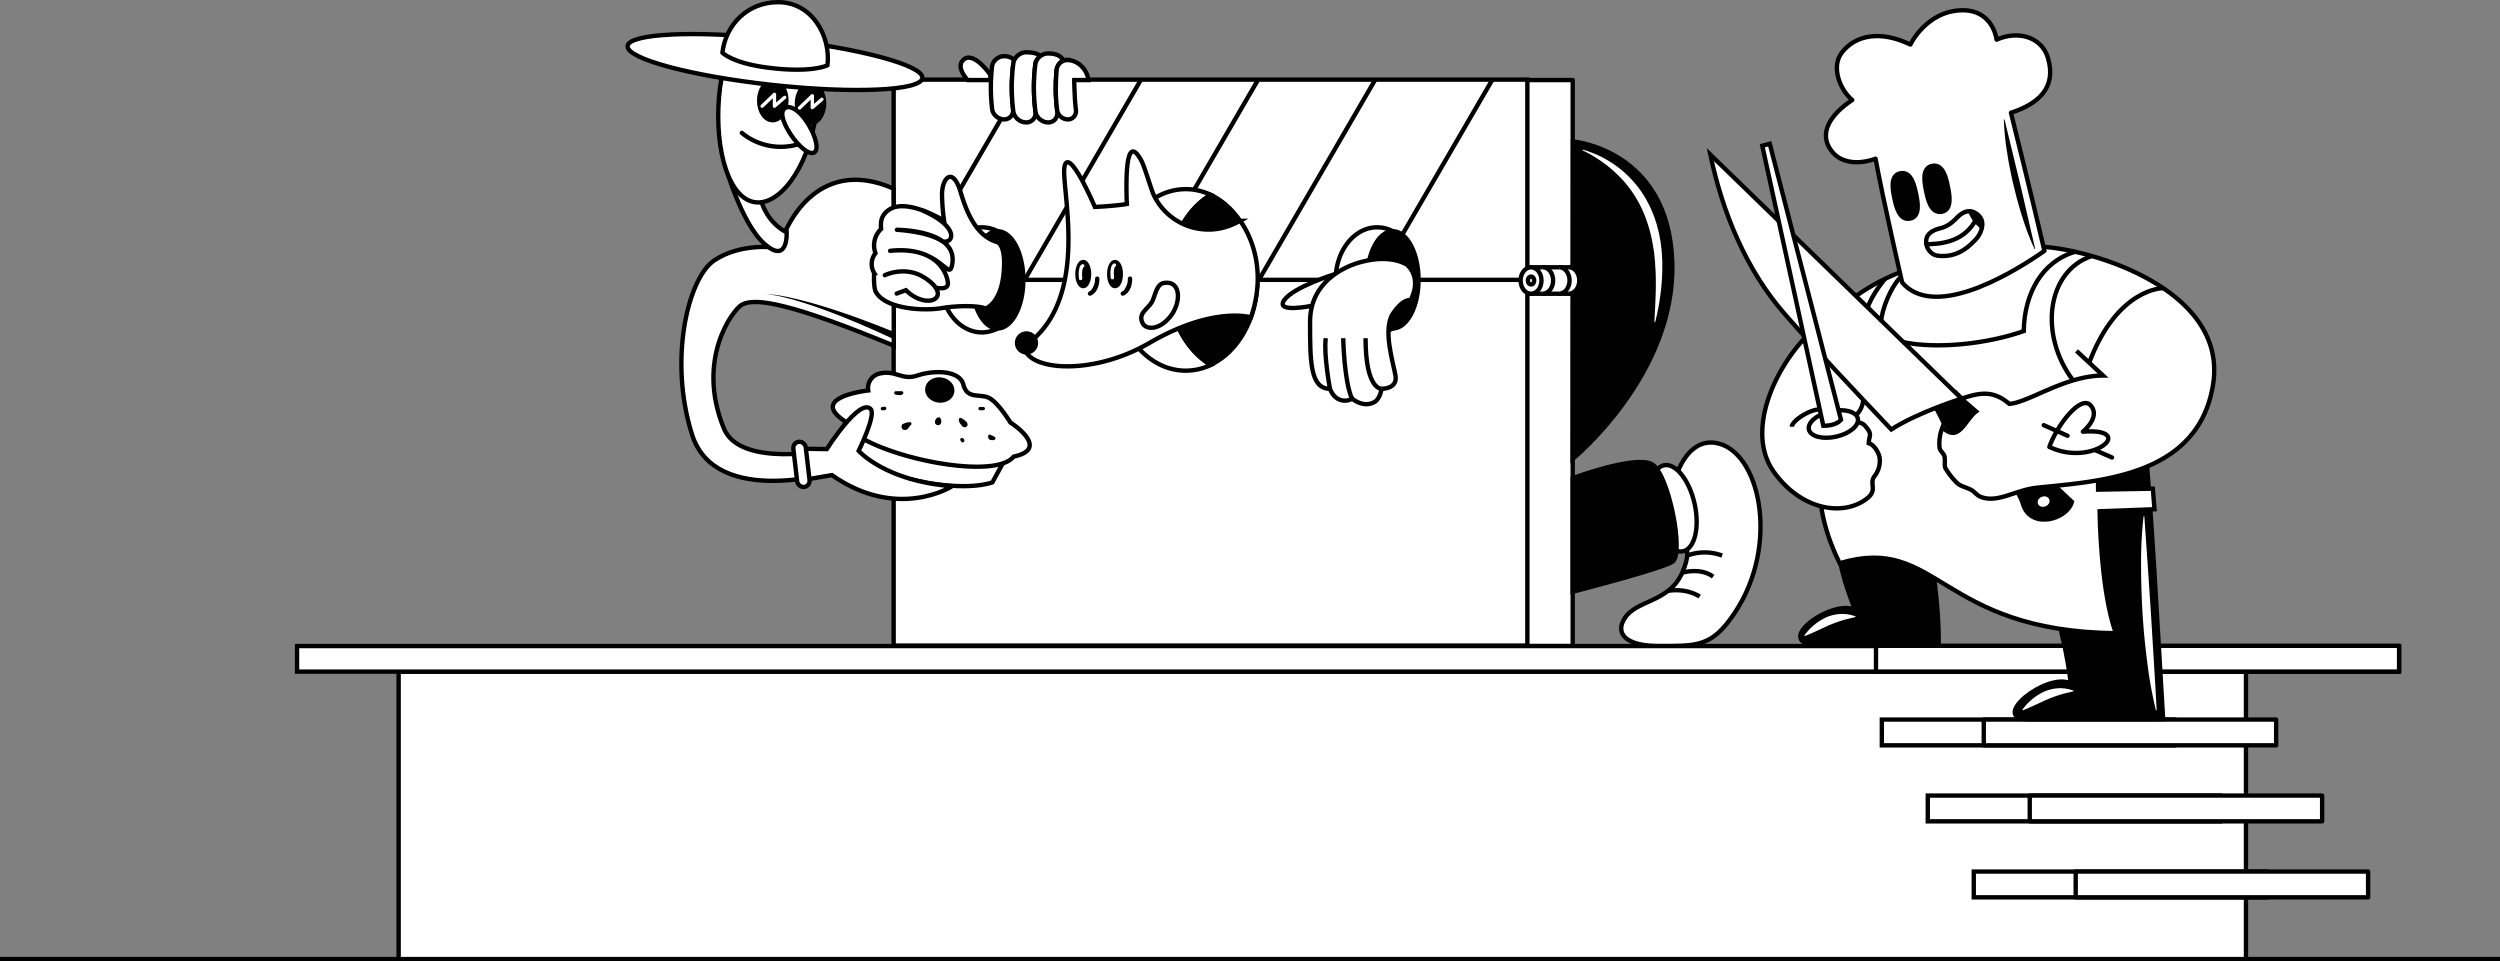 <svg xmlns="http://www.w3.org/2000/svg" viewBox="0 0 1487.5 571.94">
  <rect x="0" y="0" width="1487.5" height="571.94" fill="#808080" stroke="none"/>
  <defs>
    <style>
      .cls-1 {
        isolation: isolate;
      }

      .cls-10, .cls-12, .cls-13, .cls-2, .cls-3, .cls-5, .cls-6, .cls-8 {
        stroke: #000;
        stroke-width: 2.6px;
      }

      .cls-12, .cls-13, .cls-2, .cls-5, .cls-6, .cls-7 {
        stroke-miterlimit: 10;
      }

      .cls-11, .cls-12, .cls-3, .cls-5 {
        fill: #fff;
      }

      .cls-10, .cls-12, .cls-3, .cls-6, .cls-7, .cls-8, .cls-9 {
        stroke-linecap: round;
      }

      .cls-10, .cls-3, .cls-8, .cls-9 {
        stroke-linejoin: round;
      }

      .cls-4 {
        mix-blend-mode: multiply;
      }

      .cls-10, .cls-13, .cls-7, .cls-9 {
        fill: none;
      }

      .cls-7, .cls-9 {
        stroke: #fff;
        stroke-width: 2px;
      }
    </style>
  </defs>
  <title>illu_1_2_a</title>
  <g class="cls-1">
    <g id="Layer_2" data-name="Layer 2">
      <g id="Layer_1-2" data-name="Layer 1">
        <g>
          <g>
            <rect class="cls-2" x="573.82" y="98.89" width="284.61" height="136.25"/>
            <rect class="cls-3" x="904.76" y="47.63" width="31" height="336.78"/>
            <rect class="cls-5" x="531.72" y="47.38" width="377.06" height="336.78"/>
            <line class="cls-5" x1="539.97" y1="166.51" x2="609.05" y2="47.63"/>
            <line class="cls-5" x1="609.66" y1="166.51" x2="678.74" y2="47.63"/>
            <line class="cls-5" x1="679.36" y1="166.51" x2="748.44" y2="47.63"/>
            <line class="cls-5" x1="749.06" y1="166.51" x2="818.14" y2="47.63"/>
            <line class="cls-5" x1="818.75" y1="166.51" x2="887.83" y2="47.63"/>
            <line class="cls-5" x1="534.14" y1="166.51" x2="935.75" y2="166.51"/>
            <g>
              <path class="cls-5" d="M695.14,166.5c0-22.32,10.32-41.59,25.24-50.57a34.57,34.57,0,0,0-14.87-3.39c-23.52,0-42.58,24.16-42.58,54s19.06,54,42.58,54a34.7,34.7,0,0,0,14.89-3.4C705.47,208.11,695.14,188.84,695.14,166.5Z"/>
              <path class="cls-2" d="M748.1,166.51c0-23.18-11.53-42.94-27.72-50.58-14.92,9-25.24,28.25-25.24,50.57s10.33,41.61,25.26,50.58C736.58,209.43,748.1,189.68,748.1,166.51Z"/>
            </g>
            <g>
              <path class="cls-5" d="M813.4,166.51c0-13.07,6.33-24.26,15.32-28.93a20.14,20.14,0,0,0-9.35-2.33c-13.62,0-24.66,14-24.66,31.26s11,31.26,24.66,31.26a20.26,20.26,0,0,0,9.35-2.33C819.73,190.77,813.4,179.58,813.4,166.51Z"/>
              <ellipse class="cls-2" cx="828.72" cy="166.51" rx="15.32" ry="28.93"/>
            </g>
            <g>
              <path class="cls-5" d="M578.26,166.51c0-13.07,6.34-24.26,15.32-28.93a20.1,20.1,0,0,0-9.34-2.33c-13.62,0-24.66,14-24.66,31.26s11,31.26,24.66,31.26a20.22,20.22,0,0,0,9.34-2.33C584.6,190.77,578.26,179.58,578.26,166.51Z"/>
              <ellipse class="cls-2" cx="593.58" cy="166.51" rx="15.32" ry="28.93"/>
            </g>
            <rect class="cls-5" x="910.97" y="159.04" width="24.5" height="15.74"/>
            <g>
              <path class="cls-5" d="M744.29,188.83S722,181.91,684,204c-34.55,20.09-73.26,16.47-74.65,2.08,40.81-27.45,21.35-95.86,24.11-107.3s18,24.36,18,24.36,12-.55,19-1.77c-.59-15.56-.64-43.3,8.83-25.43,1.6,3,5.84,17.2,7.07,19.83a36,36,0,0,0,47.79,17.48c2.31-1.08,3.69-1.85,3.69-1.85S756.28,154.07,744.29,188.83Z"/>
              <ellipse class="cls-2" cx="644.53" cy="163.07" rx="3.45" ry="7.18"/>
              <ellipse class="cls-2" cx="663.43" cy="163.07" rx="3.45" ry="7.18"/>
              <path class="cls-6" d="M652.85,165.8c0,7.41-4.3,8.88-4.3,8.88"/>
              <path class="cls-6" d="M672.37,165.8c0,7.41-4.3,8.88-4.3,8.88"/>
              <path class="cls-7" d="M644.2,158.16s-1.89.71-1.24,7.54"/>
              <path class="cls-7" d="M663.1,157.7s-1.9.7-1.24,7.53"/>
              <circle class="cls-2" cx="610.76" cy="204.04" r="5.64"/>
            </g>
            <path class="cls-2" d="M935.93,84.18S992.81,89,995,155.89s-59.27,117.17-59.27,117.17Z"/>
            <path class="cls-5" d="M997.52,322.1s11.8-.44,3.41,18.64c-7.84,17.86-27.13,16-34.25,27.12-5.66,8.82,0,16.55,20.68,16.55,23.1,0,31.35.15,44.54-19.38,27.76-41.11,15.08-97.88-11.51-101.56-16.55-2.28-22.78,19.18-22.78,19.18l-9.33,2.84"/>
            <ellipse class="cls-5" cx="995.73" cy="302.41" rx="12.85" ry="26.2" transform="translate(-42.1 225.96) rotate(-12.68)"/>
            <path class="cls-2" d="M935.75,284.48s37.2-13.79,47.13-8.28,19.42,53.66,12.19,58.08-59.32,17.8-59.32,17.8Z"/>
            <path class="cls-5" d="M692.62,168.33c10.3-1.67,10.46,12.1,3.32,20.5-6.66,7.83-14,7.29-16,3.6-3.2-6,3-8.32,5.56-12.92C687.35,176.13,687.93,169.09,692.62,168.33Z"/>
            <path class="cls-5" d="M794.34,163.07s-24.76,7.6-30.26,15.55,16.63,3.29,16.63,3.29"/>
            <path class="cls-5" d="M839.28,178.62s-3.95-1.54-10.45,7.91c-6.35,9.25.36,30,1.5,37.05,1.29,8-8.25,7.75-8.25,7.75s-.87,5.64-3.89,7.64c-2.81,1.85-7.8,2.86-13.8-1.89-1.5,1.75-9.68,3.25-13.06-5.75-11.84,0-11.84-16.42-11.84-39.92s20-32.77,30.34-35.52c18.5-4.94,27.54,1.81,27.54,1.81C846.5,166.51,839.28,178.62,839.28,178.62Z"/>
            <path class="cls-5" d="M822.08,231.33s-9.57.94-9.57-30.1"/>
            <path class="cls-5" d="M804.39,237.08c-4.68-10.33-5.18-35.85-5.18-35.85"/>
            <path class="cls-5" d="M791.33,231.33s-3.84-20.37-2.5-30.1"/>
            <path class="cls-5" d="M933.48,159c3.43,0,6.21,3.52,6.21,7.87s-2.78,7.87-6.21,7.87"/>
            <path class="cls-5" d="M927.68,159c3.43,0,6.21,3.52,6.21,7.87s-2.78,7.87-6.21,7.87"/>
            <path class="cls-5" d="M917.91,159c3.43,0,6.21,3.52,6.21,7.87s-2.78,7.87-6.21,7.87"/>
            <g>
              <path class="cls-5" d="M461.31,147.26S440.56,144.4,424.9,155s-27.22,59.36-13.09,103.67,86.83,21.62,86.83,21.62,51.84,23.78,63.63-3.94c-25.66-6.34-69.14-8.61-69.14-8.61S440.44,278.6,430.74,255c-16.93-41.19,5.31-70.64,10.54-73.64,8.15-4.7,30.42-.51,90.52,24.32l-.15-93.45C484.37,91.41,466.76,139,466.76,139"/>
              <path class="cls-5" d="M431.2,97.39s9.5,35.19,23.69,47.74,13.18-6.88,13.18-6.88S451,131,451.21,107"/>
              <path class="cls-5" d="M427.81,57.81c-2.64,32.15,6.11,61.28,22.2,62.6s33.4-25.66,36-57.81-9.61-42.77-25.7-44.09S430.45,25.66,427.81,57.81Z"/>
              <ellipse class="cls-8" cx="482.26" cy="61.6" rx="11.73" ry="8.1" transform="translate(414.59 543.04) rotate(-89.28)"/>
              <ellipse class="cls-8" cx="459.83" cy="59.81" rx="11.73" ry="8.1" transform="translate(394.22 518.85) rotate(-89.28)"/>
              <polyline class="cls-9" points="453.46 63.17 460.8 56.13 460.8 63.18 466.89 57.94"/>
              <polyline class="cls-9" points="475.65 64.31 483.33 56.96 483.33 64.01 489.03 59.1"/>
              <path class="cls-5" d="M470.15,79.51c5.14,8,11.58,13,14.39,11.15s.92-9.74-4.22-17.71-10.45-10.45-13.25-8.64S465,71.54,470.15,79.51Z"/>
              <ellipse class="cls-3" cx="461.16" cy="36.92" rx="13.71" ry="88.23" transform="translate(374.54 491.37) rotate(-83.79)"/>
              <path class="cls-3" d="M492.35,38.86s-9.35,4.85-36,1.33c-20.89-2.76-26.53-8.83-26.53-8.83C431.9,14.1,445.18,1.49,462.57,1.3,483.28,1.07,494.42,21.6,492.35,38.86Z"/>
              <path class="cls-10" d="M441.39,79.09a36.55,36.55,0,0,0,33.41,6.79"/>
            </g>
            <path class="cls-5" d="M502.54,244.05,505.27,268s11,11.85,39.87,18c31.37,6.7,45.35,1,45.35,1l12.06-22.18Z"/>
            <path class="cls-5" d="M502.3,250.32c-21.23-14.13,14.29-18,14.29-18a8.84,8.84,0,0,1,7.52-10.19c9-1.85,12.74,4.38,21.8,1.28s25-3.49,27.33,5.51,10,5,15.51,8,12.4,14.43,12.4,14.43,24.54,15.57,2,20.3C590.31,287.92,506.68,268.11,502.3,250.32Z"/>
            <path class="cls-11" d="M984.35,191.36c.56-10.38,1.19-20.52.7-30.48l-.26-3.73c0-.61,0-1.23-.1-1.85l-.19-1.84-.38-3.68-.6-3.62A85.58,85.58,0,0,0,980,132.05a69.74,69.74,0,0,0-14.34-24.8A78.42,78.42,0,0,0,941.8,89.54l-.06,0a.25.25,0,0,1-.11-.33.24.24,0,0,1,.28-.13,63.32,63.32,0,0,1,36.27,27.38,69.06,69.06,0,0,1,6.58,14c.38,1.24.85,2.45,1.15,3.7l1,3.76c.3,1.25.49,2.53.74,3.8l.36,1.9c.09.64.16,1.28.24,1.92l.46,3.84.23,3.86c.23,2.57.1,5.15.13,7.73a140.23,140.23,0,0,1-4.19,30.52.25.25,0,0,1-.49-.07Z"/>
            <ellipse class="cls-8" cx="559.15" cy="232.05" rx="6.25" ry="7.46" transform="translate(254.1 754.97) rotate(-82.28)"/>
            <g>
              <path class="cls-5" d="M597.44,71.05h0a7,7,0,0,1-3.28-.85A7.83,7.83,0,0,1,591.57,68a6.62,6.62,0,0,1-1.26-3.13c-.2-1.67-.34-3.21-.45-4.66s-.18-2.8-.23-4.11-.07-2.57-.07-3.84,0-2.52.05-3.83.11-2.67.21-4.11.24-3,.43-4.67a6.6,6.6,0,0,1,1.25-3.13,7.8,7.8,0,0,1,2.58-2.23,7,7,0,0,1,3.28-.85h0a8.33,8.33,0,0,1,6.16,2.33,28,28,0,0,0-.82,3.88c-.19,1.68-.33,3.22-.43,4.67s-.17,2.8-.21,4.11S602,51,602,52.23s0,2.53.08,3.84.12,2.66.23,4.11.25,3,.45,4.66a5.7,5.7,0,0,1-1.23,4.39A5.26,5.26,0,0,1,597.44,71.05Z"/>
              <path class="cls-5" d="M610.58,72.84h0a7.63,7.63,0,0,1-3.49-.89,8.41,8.41,0,0,1-2.77-2.36,7.07,7.07,0,0,1-1.39-3.3c-.24-1.9-.42-3.65-.56-5.29s-.22-3.17-.28-4.66S602,53.43,602,52s0-2.86.09-4.34.15-3,.28-4.67.32-3.38.56-5.28a7.07,7.07,0,0,1,1.39-3.3A8.29,8.29,0,0,1,607.09,32a7.51,7.51,0,0,1,3.49-.89h0c4.59,0,7.44,1.08,8.43,2.26,0,0-2.67,2.48-2.91,4.29s-.42,3.64-.56,5.28-.22,3.18-.28,4.67-.09,2.91-.09,4.34,0,2.87.09,4.35.15,3,.28,4.66.32,3.39.56,5.29a6,6,0,0,1-1.22,4.63A5.46,5.46,0,0,1,610.58,72.84Z"/>
              <path class="cls-5" d="M623.64,72.84h0a7.38,7.38,0,0,1-3.43-.88,8.34,8.34,0,0,1-2.73-2.31,7.1,7.1,0,0,1-1.36-3.25c-.25-1.87-.43-3.58-.56-5.2s-.23-3.12-.29-4.58-.09-2.87-.1-4.28,0-2.81.07-4.27.14-3,.26-4.59.3-3.33.53-5.19A7,7,0,0,1,617.37,35a8.3,8.3,0,0,1,2.72-2.31,7.34,7.34,0,0,1,3.42-.88h0c6.74,0,8.18,2.73,9.16,3.9a9.61,9.61,0,0,0-4.22,7.74c0,1.62-.2,3.13-.26,4.59s-.07,2.87-.07,4.27,0,2.82.1,4.28.15,3,.29,4.58.31,3.33.56,5.2a5.85,5.85,0,0,1-1.2,4.55A5.37,5.37,0,0,1,623.64,72.84Z"/>
              <path class="cls-5" d="M635.35,71.05h0a6.51,6.51,0,0,1-4.2-1.63A6.26,6.26,0,0,1,629,65.5c-.23-1.93-.4-3.67-.52-5.29s-.2-3.14-.25-4.61-.06-2.91,0-4.38,0-3,.13-4.61.19-3.37.38-5.3a6.12,6.12,0,0,1,2.09-3.94,6.39,6.39,0,0,1,4.17-1.63h0c6.18,0,11.68,5.21,12.6,11.89h-8.42c-.08,1.62.37,10.95.49,12.58s.29,3.36.52,5.29A5,5,0,0,1,639,69.42,4.65,4.65,0,0,1,635.35,71.05Z"/>
            </g>
            <path class="cls-5" d="M589.29,44.55s-9.92-14.55-16.07-9c-4.89,4.39,2.53,12.09,2.53,12.09h13.54Z"/>
            <path class="cls-5" d="M495,282.69c39.17,27.47,71.57,6.58,71.57,6.58-39.66-2.86-55.67-21-55.67-21s10.56-21.39,7.13-24.92c-6.61-6.81-26.11,23.87-26.11,23.87l-12.73-.2,1.5,18.11Z"/>
            <path d="M574.53,250.55a12.89,12.89,0,0,0-2.56-1.78,1,1,0,0,0-1.5.86,4.43,4.43,0,0,0,1.48,3.14,2.57,2.57,0,0,0,1.73,1.42,1.71,1.71,0,0,0,2-1.22A2.61,2.61,0,0,0,574.53,250.55Z"/>
            <path d="M541.35,251.17a9.91,9.91,0,0,0-4.34,1.26.87.87,0,0,0-.47.73,2,2,0,0,0,1.18,2.62,2.5,2.5,0,0,0,2.27-.53c.77-.61,1.08-1.66,1.86-2.22S542.42,251.12,541.35,251.17Z"/>
            <path d="M591.8,259.91l-2.45-1.2a1,1,0,0,0-1.36.36,4,4,0,0,0,.35,2.22,3.81,3.81,0,0,0,3.22.44A1,1,0,0,0,591.8,259.91Z"/>
            <path d="M536.67,232.77h-2.73a.42.42,0,0,0-.12,0H533a1,1,0,0,0-.27,1.95,8.89,8.89,0,0,0,3.4.34,1,1,0,0,0,.7-.38A1,1,0,0,0,536.67,232.77Z"/>
            <path d="M559.52,248.8a1,1,0,0,0-1.31-.37.87.87,0,0,0-.76.29,3.21,3.21,0,0,0-1.15,2.39,1.86,1.86,0,0,0,3.61.65A3.4,3.4,0,0,0,559.52,248.8Z"/>
            <path d="M585.05,242.11h-1.88a1,1,0,0,0,0,2h1.88A1,1,0,0,0,585.05,242.11Z"/>
            <path d="M526.34,242l-1.29.15a1,1,0,1,0,0,2l.45,0,.15,0,.69-.08a1,1,0,0,0,1-1A1,1,0,0,0,526.34,242Z"/>
            <path d="M572.33,260.58a1,1,0,0,0-1,1,.91.91,0,0,0,.49.82,1,1,0,0,0,1.94.12A1.55,1.55,0,0,0,572.33,260.58Z"/>
            <rect class="cls-5" x="473.15" y="262.76" width="7.43" height="27.07" rx="3.71" ry="3.71" transform="translate(-28.75 57) rotate(-6.64)"/>
            <g>
              <path class="cls-5" d="M586.45,183.59c-3.29-1.6-15-2.11-26.33-.23s-33.64.28-39-9.73c-1.52-2.82-1-11.24-1-11.24a10.3,10.3,0,0,1,.79-11.71,13.42,13.42,0,0,1,3.36-14.44c-.53-5,.47-8.71,5-11.62,10.72-6.85,32.47,6.7,32.47,6.7a120.36,120.36,0,0,1-1.24-15.57c0-10.07,6.52-16.86,11.07-1.45,4.33,14.66,10.33,26.47,22,29.84,0,0,5.31,1.53,3.52,19S586.45,183.59,586.45,183.59Z"/>
              <path class="cls-3" d="M549.39,125.43c21.94,9.82,18,19.91,11.38,18.17-8.77-6-27.11-6.87-27.11-6.87s37.17-.13,32.84,21c-2.1,10.25-6.92-11.93-36.89-8.49,27.31-2.61,33.47,12.34,34.36,18.64,1.51,10.61-29.05-5.48-34.65-4.39"/>
            </g>
            <ellipse class="cls-5" cx="910.97" cy="166.91" rx="6.21" ry="7.87"/>
            <ellipse class="cls-5" cx="910.97" cy="166.91" rx="1.86" ry="2.36"/>
            <path class="cls-5" d="M992.49,351.57s9.86-2.14,18.85,3.36"/>
            <path class="cls-5" d="M1000.93,340.74s10.69-3.31,18.38,2.36"/>
            <path class="cls-5" d="M1003.89,330.57a29.63,29.63,0,0,1,20.78,0"/>
            <path class="cls-12" d="M526.48,163.73s12-5.91,23.43,1.35c18,11.44,2.21,20.37-10.91,7.6l-5.5,2"/>
            <path d="M455.67,175a65.64,65.64,0,0,1,10,1.16c1.64.3,3.29.62,4.92,1s3.27.74,4.9,1.14c6.5,1.61,12.94,3.49,19.32,5.55,3.19,1,6.36,2.12,9.54,3.19s6.31,2.24,9.45,3.41,6.28,2.36,9.4,3.58l9.35,3.71-1.6,3.67-9.1-4.16c-3-1.36-6.1-2.67-9.16-4s-6.15-2.57-9.23-3.86-6.19-2.47-9.31-3.64c-6.23-2.37-12.54-4.55-18.92-6.48-1.6-.47-3.2-1-4.81-1.37s-3.23-.85-4.86-1.23A65.67,65.67,0,0,0,455.67,175Z"/>
          </g>
          <line class="cls-2" y1="570.64" x2="1487.5" y2="570.64"/>
          <g>
            <rect class="cls-5" x="237.19" y="399.62" width="1099.16" height="171.03"/>
            <g>
              <rect class="cls-5" x="1119.69" y="428.14" width="173.97" height="15.33" transform="translate(2413.35 871.62) rotate(180)"/>
              <rect class="cls-5" x="1147.04" y="473.37" width="173.97" height="15.33" transform="translate(2468.04 962.07) rotate(180)"/>
              <rect class="cls-5" x="1174.38" y="518.59" width="173.97" height="15.33" transform="translate(2522.74 1052.51) rotate(180)"/>
            </g>
            <g>
              <rect class="cls-3" x="1180.35" y="428.14" width="173.97" height="15.33" transform="translate(2534.66 871.62) rotate(180)"/>
              <rect class="cls-3" x="1207.69" y="473.37" width="173.97" height="15.33" transform="translate(2589.36 962.07) rotate(180)"/>
              <rect class="cls-3" x="1235.04" y="518.59" width="173.97" height="15.33" transform="translate(2644.05 1052.51) rotate(180)"/>
            </g>
            <g>
              <rect class="cls-5" x="176.75" y="384.4" width="1250.7" height="15.22"/>
              <rect class="cls-3" x="1116.21" y="384.28" width="311.24" height="15.33"/>
            </g>
          </g>
          <g>
            <polygon class="cls-11" points="1082.85 287.44 1054.34 259.28 1068.59 216.65 1121.58 173.75 1272.95 208.31 1267.33 272.04 1082.85 287.44"/>
            <path class="cls-8" d="M1275.07,248.91c5.27,55.56,8.58,123.28,12,179l-80.34.06c-23.6-.31,11.37-28.36,25.34-21.3-3.28-31.57-18.26-71.62-21.32-103.31-14.54,0-64.42-5-63.35,9.49,2,26.92,6.27,42.77,6.14,71l-70.11.09c-31.57,0,6.12-28,20.34-21.05-10.87-27.75-9.48-36.13-9.48-36.13"/>
            <path class="cls-5" d="M1244.39,256.22c4,11.91,4,35.12,4,35.12l32.54-.58,1,12.24-32.66,1.2s.38,46.56,9.65,72.56c-105.39-1.15-105.8-59.17-164.33-41.64-15.31-30.68-21-74.3,16.46-77.65"/>
            <path class="cls-2" d="M1152.22,243.15c1.5,3,2.89,5.32,4.4,8.78,14.36,12.1,42.55,32.37,47,47.84s26.4,9.43,29.16-1.17c-29.16-27.6-50.22-46.34-69.92-65.74C1166.37,236.33,1155.77,239.73,1152.22,243.15Z"/>
            <path class="cls-5" d="M1089.76,187.76c-27.33,16.71-54.12,65.11-34.43,92.85,15.58,21.95,39,26.51,53.4,17.5,9.65-6.05,3.13-9.44,6.38-14.52a14.61,14.61,0,0,0,3.21-11.54c-.55-2.83-3.21-7.47-6.41-8.34.11-5,2.68-4.94-2.52-10.69-2.62-2.9-17.15-4.53-22.35-.35-2.16-3.48.55-4.38-2.51-8.08s-18.27,5-18.38,9.31"/>
            <path class="cls-5" d="M1235.53,208.78l15.79,14.68c-22.58,0-44.65,16.31-55.82,16.81-8.76-7.41-16-7.41-28.46-3,0,0,5,4.28,8.73,7.53-6.58,4.79-10.35,19.16-20,9.45A26,26,0,0,0,1154,266c.15,2.51,2.29,3.24,2.92,5.41s-.22,5.83.71,7.31a43,43,0,0,0,6.93,8.77c1.94,1.83,5.4,2.44,8.31,4,2.07,1.14,3.31,3.34,6.05,4.3,10.11,3.56,20.28-4.26,33.07-5.61,36.83-3.9,95.86-6.4,104.75-61.16,10-61.34-86.62-84.81-109.19-82.08-56.47,6.83-84.74,11.19-117.78,40.83"/>
            <ellipse class="cls-5" cx="1090.85" cy="252.26" rx="14.92" ry="7.71" transform="translate(-28.77 245.62) rotate(-12.68)"/>
            <path class="cls-5" d="M1125.29,255.52c16.26-10.41,41.85-18.35,41.85-18.35L1017.66,92c7.21,34.46,21.35,68.55,44,94.54C1082.85,210.78,1102,230.92,1125.29,255.52Z"/>
            <path class="cls-5" d="M1095.4,249.77,1053,85.54l-4.44,1.21,36.32,166.59C1089.34,253.34,1093.39,252.21,1095.4,249.77Z"/>
            <path class="cls-3" d="M1216.45,149.27c-6.42-27.75-19.94-82.19-19.94-82.19,16-5.18,27.39-14.71,22-32.68-3.82-12.75-18.26-16.35-30.51-10.79-1.75-10.29-8.87-17.51-19.94-17.51-21.75,0-31.38,20.42-31.38,20.42-17.51-8.47-32.56-5.92-40.81,4.8-6.48,8.42-1.19,22.06,6.21,28.19-13.27,8.77-20.09,19.95-12.51,30.07,8.93,11.94,26.39,4.85,26.39,4.85,4.3,23.73,15.82,73.7,15.82,73.7C1150,189.22,1192.36,166.1,1216.45,149.27Z"/>
            <path class="cls-13" d="M1244.71,152.29c-27.3,9.16-31.41,47.28-11.36,73.86"/>
            <path class="cls-5" d="M1235.13,149.69c-20.23,5.67-30.65,25.05-31,47.31-22.26,7.8-51.93,10.77-71.83,6.55"/>
            <path class="cls-5" d="M1130.49,165.15c-5.69,6.51-10.48,17.93-11.32,26.4"/>
            <path class="cls-8" d="M1140.09,115.43c1,4.71,2.7,13.53-3.74,14.66s-8.25-7.71-9.24-12.4-2.71-13.47,3.73-14.61S1139.11,110.72,1140.09,115.43Z"/>
            <path class="cls-8" d="M1159,111.14c1,4.71,2.7,13.81-3.78,14.86s-8.23-7.78-9.21-12.5-2.75-13.58,3.73-14.82S1158.06,106.43,1159,111.14Z"/>
            <path class="cls-3" d="M1175.52,142.49a13.86,13.86,0,0,0,2.8-4.23c1.87-4.29,1.69-8.25-2.17-11-4.27-3.09-8.24-1.34-11.94,2.42-2.63,2.68-5.27,5-9.68,6.12-3.51.9-7.93,2.62-8.42,7.07s2.72,8.76,6.79,9.27C1162.65,153.3,1169.57,149,1175.52,142.49Z"/>
            <path class="cls-3" d="M1146.31,145.28c13.48,0,24.86-3.9,30.54-17-1.55-.83-3.1-1.68-4.66-2.48,1,1.81,2,3.63,3,5.45l4,3.76c-.42-1.85-.85-3.69-1.27-5.54"/>
            <path class="cls-5" d="M1287.08,171.45s-27.15-.35-44,44.32"/>
            <path class="cls-13" d="M1121.58,165.93s-7.73,9.12-10.57,17.65"/>
            <path class="cls-13" d="M1103.88,247.4a13.64,13.64,0,0,0,4.76-9.91"/>
            <g>
              <path class="cls-3" d="M1239.31,256.85s10.71-8.55,4.72-15.56-20.56,12.46-24.66,24.65C1245.53,278.35,1271.9,254.37,1239.31,256.85Z"/>
              <line class="cls-3" x1="1230.19" y1="259.28" x2="1216.04" y2="252.98"/>
              <line class="cls-3" x1="1246.88" y1="267.94" x2="1256.66" y2="272.23"/>
            </g>
            <path class="cls-11" d="M1103.79,367.18c-3.25.83-5.83,1.37-8.21,2.14a69.2,69.2,0,0,0-6.71,2.47c-2.19.91-4.41,2-6.8,3.08s-4.93,2.32-8,3.49l-.14.05a.23.23,0,0,1-.3-.13.26.26,0,0,1,0-.21,31.27,31.27,0,0,1,5.91-6.3,30.76,30.76,0,0,1,7.36-4.58,24.12,24.12,0,0,1,8.49-1.87,22.1,22.1,0,0,1,8.53,1.39.22.22,0,0,1,.14.29.21.21,0,0,1-.15.15Z"/>
            <path class="cls-11" d="M1233.51,411.36c-3.25.83-5.83,1.37-8.21,2.14s-4.51,1.55-6.71,2.47-4.41,2-6.8,3.09-4.93,2.31-8,3.48l-.14.06a.24.24,0,0,1-.3-.14.23.23,0,0,1,0-.21,31.27,31.27,0,0,1,5.91-6.3,30.76,30.76,0,0,1,7.36-4.58,24.12,24.12,0,0,1,8.49-1.87,22.29,22.29,0,0,1,8.53,1.39.22.22,0,0,1,.14.29.2.2,0,0,1-.16.15Z"/>
            <path class="cls-11" d="M1282.73,422.42a244.28,244.28,0,0,1-5.14-28.53c-1.23-9.55-2.18-19.12-2.76-28.72s-.9-19.21-.89-28.83a249.39,249.39,0,0,1,1.46-29v0a.24.24,0,0,1,.27-.21.25.25,0,0,1,.22.23l1,14.37,1,14.37,1.91,28.76,1.75,28.76.87,14.38.8,14.39a.25.25,0,0,1-.24.26.24.24,0,0,1-.25-.19Z"/>
            <ellipse class="cls-5" cx="1215.97" cy="298.55" rx="4.92" ry="4.34" transform="translate(-24.5 468.7) rotate(-21.61)"/>
            <path d="M1192.68,71.07l9.33,38.46,8.93,38.54-.38.09a146.65,146.65,0,0,1-7.15-18.63c-1.07-3.14-1.89-6.33-2.83-9.5s-1.65-6.39-2.46-9.58-1.45-6.44-2.1-9.67-1.28-6.48-1.73-9.76a146.5,146.5,0,0,1-2-19.86Z"/>
          </g>
        </g>
      </g>
    </g>
  </g>
</svg>
